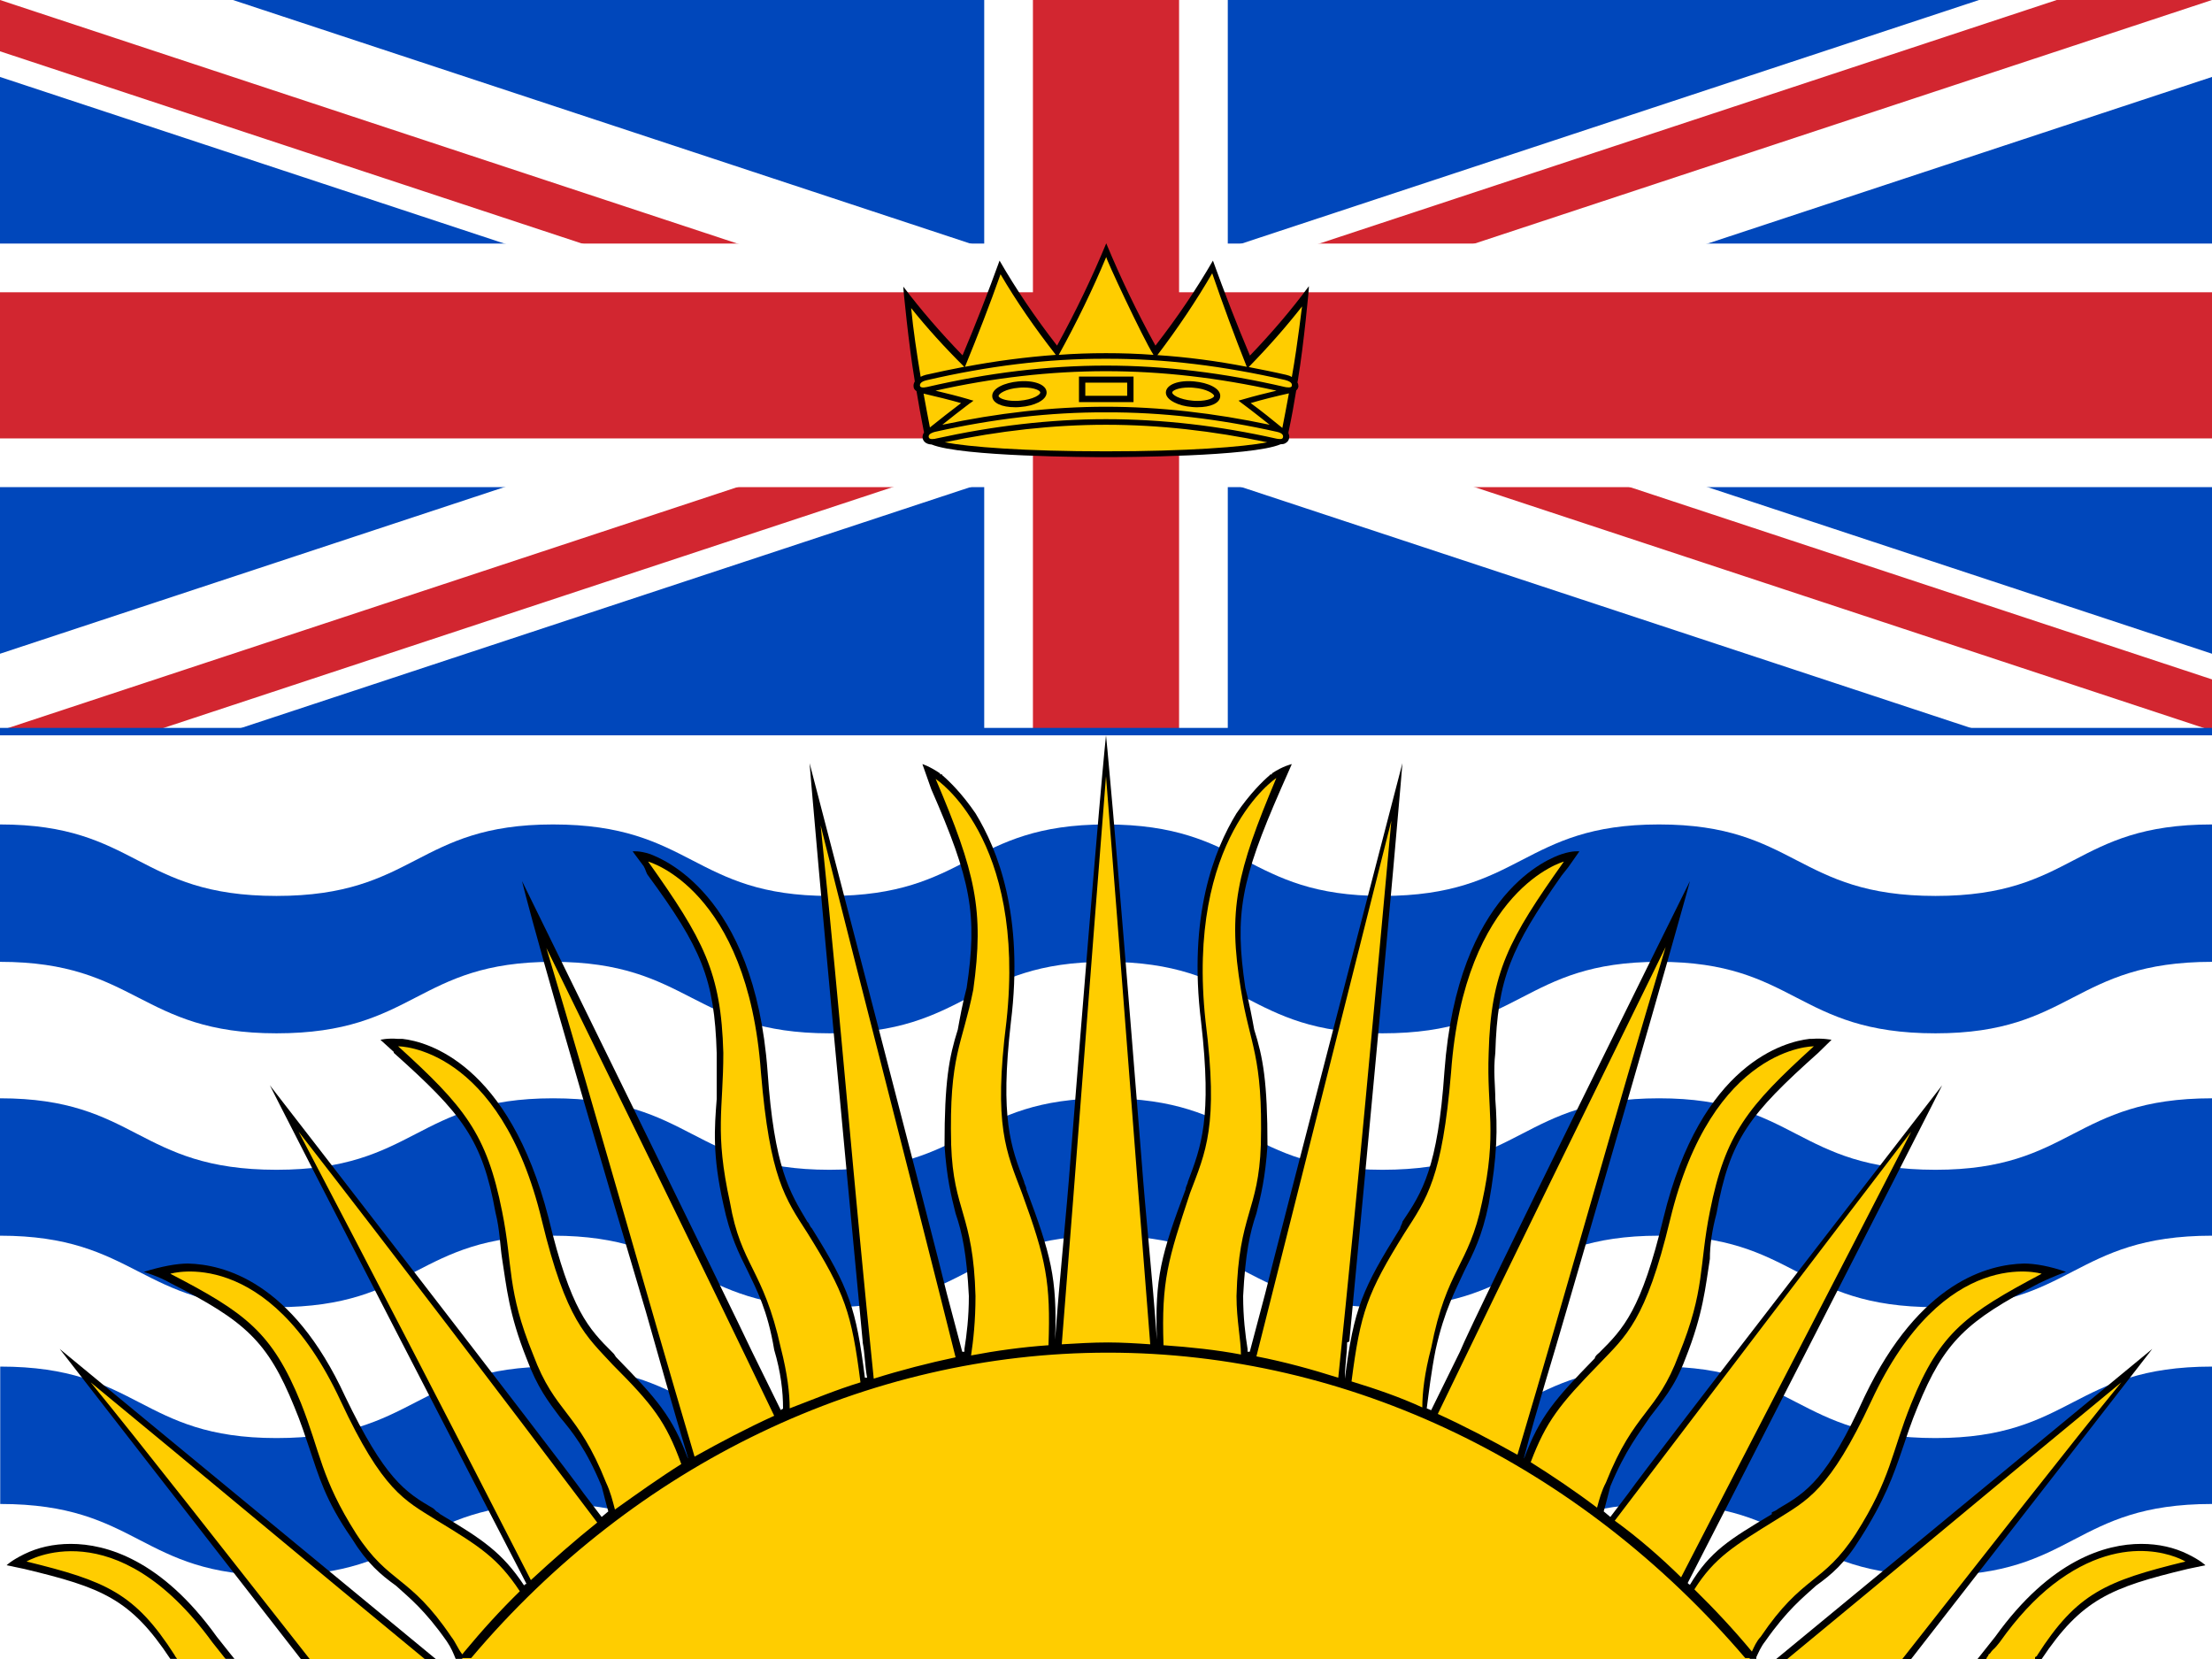 <?xml version="1.0"?>
<svg xmlns="http://www.w3.org/2000/svg" xmlns:xlink="http://www.w3.org/1999/xlink" version="1.1" width="480" height="360" viewBox="0 0 480 360">
<rect x="0" y="0" width="480" height="360" fill="#333333" stroke="none"/>
<!-- Generated by Kreative Vexillo v1.0 -->
<style>
.black{fill:rgb(0,0,0);}
.blue{fill:rgb(0,71,187);}
.red{fill:rgb(210,38,48);}
.white{fill:rgb(255,255,255);}
.yellow{fill:rgb(255,205,0);}
</style>
<defs>
<path id="cf" d="M 0.444 0.126 C 0.443 0.133 0.42 0.146 0.375 0.146 C 0.369 0.146 0.362 0.146 0.355 0.145 C 0.331 0.143 0.307 0.137 0.291 0.129 C 0.277 0.122 0.271 0.115 0.272 0.111 C 0.272 0.104 0.296 0.091 0.34 0.091 C 0.346 0.091 0.353 0.091 0.36 0.092 C 0.413 0.096 0.444 0.117 0.444 0.126 Z M -0.338 0.091 C -0.344 0.091 -0.351 0.091 -0.358 0.092 C -0.411 0.096 -0.442 0.117 -0.441 0.126 C -0.441 0.133 -0.417 0.146 -0.373 0.146 C -0.367 0.146 -0.36 0.146 -0.353 0.145 C -0.329 0.143 -0.305 0.137 -0.289 0.129 C -0.275 0.122 -0.269 0.115 -0.27 0.111 C -0.27 0.104 -0.293 0.091 -0.338 0.091 Z M 0.087 0.071 H -0.085 V 0.125 H 0.087 V 0.071 Z M -0.662 0.316 C -0.563 0.335 -0.335 0.353 -2.0003319E-4 0.353 C 0.334 0.353 0.563 0.335 0.662 0.316 C 0.439 0.269 0.218 0.244 -2.0003319E-4 0.244 C -0.218 0.244 -0.439 0.269 -0.662 0.316 Z M 0.594 0.155 C 0.634 0.184 0.684 0.224 0.724 0.257 C 0.732 0.215 0.742 0.166 0.751 0.115 C 0.702 0.126 0.636 0.142 0.594 0.155 Z M 0.706 0.302 C 0.713 0.303 0.719 0.303 0.723 0.301 C 0.724 0.3 0.726 0.299 0.727 0.294 C 0.729 0.281 0.712 0.275 0.702 0.273 C 0.465 0.22 0.231 0.192 -9.995699E-5 0.193 C -0.231 0.192 -0.465 0.22 -0.702 0.273 C -0.71 0.275 -0.73 0.281 -0.728 0.294 C -0.727 0.297 -0.726 0.305 -0.706 0.302 C -0.704 0.302 -0.702 0.302 -0.7 0.301 C -0.464 0.249 -0.231 0.221 -9.9897385E-5 0.221 C 0.231 0.221 0.464 0.248 0.7 0.301 C 0.702 0.301 0.704 0.302 0.706 0.302 Z M 0.565 0.139 C 0.558 0.141 0.551 0.143 0.544 0.145 C 0.55 0.15 0.556 0.154 0.561 0.158 C 0.599 0.186 0.635 0.215 0.672 0.244 C 0.445 0.196 0.221 0.17 -2.0003319E-4 0.17 C -0.222 0.17 -0.446 0.196 -0.672 0.244 C -0.636 0.215 -0.599 0.186 -0.562 0.158 C -0.556 0.154 -0.55 0.15 -0.544 0.145 C -0.551 0.143 -0.558 0.142 -0.565 0.139 C -0.609 0.126 -0.654 0.115 -0.7 0.104 C -0.463 0.051 -0.23 0.024 -1.0E-4 0.024 C 0.23 0.024 0.462 0.051 0.7 0.104 C 0.654 0.115 0.609 0.126 0.565 0.139 Z M -0.244 0.109 C -0.246 0.079 -0.295 0.06 -0.36 0.066 C -0.415 0.071 -0.47 0.094 -0.467 0.128 C -0.465 0.155 -0.428 0.172 -0.373 0.172 C -0.366 0.172 -0.358 0.172 -0.351 0.171 C -0.323 0.169 -0.297 0.162 -0.277 0.152 C -0.246 0.136 -0.243 0.118 -0.244 0.109 Z M 0.113 0.046 H -0.111 V 0.151 H 0.113 V 0.046 Z M 0.469 0.128 C 0.472 0.094 0.418 0.071 0.362 0.066 C 0.297 0.06 0.249 0.079 0.246 0.109 C 0.245 0.118 0.248 0.136 0.28 0.152 C 0.299 0.162 0.325 0.169 0.353 0.171 C 0.361 0.172 0.368 0.172 0.375 0.172 C 0.43 0.172 0.467 0.155 0.469 0.128 Z M -0.582 0.006 C -0.663 -0.074 -0.736 -0.155 -0.8 -0.235 C -0.791 -0.143 -0.777 -0.05 -0.761 0.047 C -0.755 0.044 -0.748 0.041 -0.74 0.039 C -0.687 0.027 -0.634 0.016 -0.582 0.006 Z M -1.0E-4 -0.05 C 0.065 -0.05 0.13 -0.048 0.195 -0.043 C 0.151 -0.112 -0.004 -0.445 0.001 -0.445 C -0.055 -0.311 -0.12 -0.177 -0.194 -0.043 C -0.129 -0.048 -0.065 -0.05 -1.0E-4 -0.05 Z M 0.735 0.06 C 0.485 0.003 0.241 -0.028 -1.0E-4 -0.027 C -0.241 -0.028 -0.485 0.003 -0.736 0.061 C -0.745 0.063 -0.765 0.069 -0.764 0.083 C -0.763 0.091 -0.753 0.093 -0.735 0.089 C -0.485 0.031 -0.241 0.001 -2.9999018E-4 0.001 C 0.241 0.001 0.485 0.031 0.735 0.089 C 0.737 0.089 0.739 0.09 0.741 0.09 C 0.749 0.091 0.755 0.091 0.759 0.089 C 0.76 0.089 0.763 0.087 0.763 0.082 V 0.082 C 0.765 0.069 0.746 0.063 0.735 0.06 Z M -0.579 0.006 C -0.453 -0.018 -0.329 -0.034 -0.206 -0.043 C -0.292 -0.153 -0.368 -0.263 -0.433 -0.374 C -0.478 -0.247 -0.527 -0.121 -0.579 0.006 Z M 0.211 -0.042 C 0.332 -0.034 0.455 -0.018 0.578 0.006 C 0.527 -0.122 0.48 -0.25 0.436 -0.378 C 0.371 -0.266 0.296 -0.154 0.211 -0.042 Z M 0.586 0.007 C 0.637 0.017 0.688 0.027 0.74 0.039 C 0.749 0.041 0.757 0.044 0.763 0.048 C 0.789 -0.1 0.804 -0.242 0.805 -0.242 C 0.74 -0.159 0.667 -0.076 0.586 0.007 Z M -0.723 0.255 C -0.681 0.221 -0.637 0.187 -0.595 0.155 C -0.637 0.143 -0.701 0.127 -0.749 0.116 C -0.741 0.161 -0.732 0.207 -0.723 0.255 Z"/>
<path id="cs" d="M 0.833 -0.325 C 0.763 -0.23 0.682 -0.135 0.591 -0.04 C 0.536 -0.17 0.486 -0.3 0.439 -0.43 C 0.372 -0.314 0.294 -0.198 0.203 -0.081 C 0.126 -0.221 0.059 -0.361 0.001 -0.501 C -0.057 -0.361 -0.124 -0.221 -0.201 -0.081 C -0.292 -0.198 -0.37 -0.314 -0.437 -0.43 C -0.484 -0.3 -0.534 -0.171 -0.589 -0.041 C -0.68 -0.135 -0.761 -0.229 -0.832 -0.323 C -0.834 -0.323 -0.808 -0.071 -0.788 0.046 C -0.787 0.053 -0.786 0.059 -0.785 0.066 C -0.789 0.073 -0.791 0.08 -0.79 0.087 C -0.79 0.094 -0.786 0.101 -0.778 0.106 C -0.769 0.161 -0.759 0.215 -0.749 0.266 C -0.748 0.269 -0.748 0.272 -0.747 0.275 C -0.752 0.283 -0.754 0.291 -0.753 0.298 C -0.751 0.311 -0.74 0.324 -0.716 0.325 C -0.595 0.375 -0.067 0.377 -9.9897385E-5 0.377 C 0.067 0.377 0.598 0.375 0.717 0.324 C 0.724 0.324 0.731 0.323 0.736 0.32 C 0.745 0.315 0.751 0.308 0.752 0.298 C 0.753 0.292 0.752 0.285 0.749 0.279 C 0.749 0.274 0.75 0.27 0.751 0.266 C 0.762 0.214 0.772 0.159 0.781 0.103 C 0.786 0.099 0.789 0.093 0.79 0.087 C 0.79 0.081 0.789 0.076 0.786 0.07 C 0.788 0.062 0.789 0.054 0.79 0.046 C 0.81 -0.071 0.835 -0.325 0.833 -0.325 Z"/>
<path id="sf" d="M -0.02 -0.339 C -0.013 -0.548 -0.007 -0.741 0.0 -0.951 C 0.007 -0.742 0.013 -0.549 0.02 -0.339 C 0.014 -0.34 0.007 -0.341 8.999985E-4 -0.341 C -0.006 -0.341 -0.013 -0.34 -0.02 -0.339 Z M -0.06 -0.721 C -0.065 -0.661 -0.071 -0.651 -0.07 -0.554 C -0.069 -0.482 -0.06 -0.48 -0.059 -0.391 C -0.059 -0.364 -0.06 -0.343 -0.061 -0.327 C -0.05 -0.332 -0.038 -0.336 -0.026 -0.338 C -0.025 -0.406 -0.027 -0.43 -0.038 -0.502 C -0.045 -0.546 -0.051 -0.574 -0.045 -0.687 C -0.036 -0.885 -0.077 -0.948 -0.077 -0.948 C -0.059 -0.847 -0.055 -0.807 -0.06 -0.721 Z M -0.17 -0.492 C -0.165 -0.423 -0.155 -0.421 -0.147 -0.335 C -0.144 -0.307 -0.143 -0.286 -0.143 -0.27 C -0.132 -0.28 -0.122 -0.29 -0.111 -0.298 C -0.115 -0.373 -0.118 -0.394 -0.135 -0.459 C -0.145 -0.496 -0.152 -0.518 -0.156 -0.632 C -0.162 -0.83 -0.207 -0.859 -0.207 -0.859 C -0.182 -0.775 -0.174 -0.74 -0.173 -0.653 C -0.173 -0.592 -0.177 -0.568 -0.17 -0.492 Z M 0.061 -0.328 C 0.061 -0.344 0.059 -0.365 0.059 -0.391 C 0.06 -0.48 0.069 -0.482 0.07 -0.554 C 0.071 -0.651 0.065 -0.661 0.061 -0.721 C 0.055 -0.807 0.059 -0.847 0.077 -0.949 C 0.077 -0.949 0.036 -0.885 0.045 -0.687 C 0.051 -0.574 0.045 -0.546 0.038 -0.502 C 0.028 -0.43 0.025 -0.407 0.026 -0.338 C 0.038 -0.336 0.05 -0.333 0.061 -0.328 Z M -0.068 -0.325 C -0.089 -0.525 -0.108 -0.698 -0.129 -0.898 C -0.12 -0.691 -0.114 -0.509 -0.105 -0.302 C -0.093 -0.311 -0.08 -0.319 -0.068 -0.325 Z M 0.186 -0.22 C 0.21 -0.412 0.229 -0.577 0.253 -0.767 C 0.217 -0.592 0.186 -0.442 0.15 -0.264 C 0.162 -0.251 0.174 -0.236 0.186 -0.22 Z M 0.223 -0.318 C 0.205 -0.274 0.199 -0.256 0.192 -0.212 C 0.202 -0.197 0.212 -0.181 0.222 -0.163 C 0.223 -0.172 0.224 -0.181 0.226 -0.19 C 0.239 -0.268 0.249 -0.264 0.259 -0.328 C 0.271 -0.398 0.268 -0.423 0.273 -0.482 C 0.28 -0.566 0.29 -0.595 0.32 -0.66 C 0.32 -0.66 0.274 -0.661 0.255 -0.473 C 0.244 -0.364 0.235 -0.348 0.223 -0.318 Z M 0.143 -0.271 C 0.143 -0.287 0.144 -0.308 0.147 -0.335 C 0.154 -0.421 0.164 -0.423 0.17 -0.492 C 0.177 -0.568 0.172 -0.592 0.173 -0.653 C 0.174 -0.74 0.182 -0.775 0.207 -0.859 C 0.207 -0.859 0.162 -0.83 0.156 -0.632 C 0.152 -0.518 0.145 -0.496 0.135 -0.459 C 0.118 -0.394 0.115 -0.373 0.111 -0.299 C 0.122 -0.291 0.133 -0.282 0.143 -0.271 Z M 0.105 -0.303 C 0.114 -0.51 0.121 -0.696 0.129 -0.903 C 0.108 -0.704 0.089 -0.525 0.068 -0.326 C 0.081 -0.32 0.093 -0.312 0.105 -0.303 Z M 0.23 -0.149 C 0.241 -0.13 0.251 -0.109 0.26 -0.088 C 0.295 -0.25 0.33 -0.41 0.364 -0.568 C 0.32 -0.431 0.275 -0.29 0.23 -0.149 Z M -0.29 -0.008 C -0.282 -0.031 -0.274 -0.052 -0.265 -0.073 C -0.275 -0.109 -0.283 -0.121 -0.303 -0.15 C -0.317 -0.171 -0.327 -0.181 -0.346 -0.278 C -0.379 -0.447 -0.423 -0.415 -0.423 -0.415 C -0.389 -0.373 -0.377 -0.352 -0.364 -0.276 L -0.364 -0.276 C -0.355 -0.222 -0.355 -0.195 -0.339 -0.135 C -0.324 -0.08 -0.315 -0.091 -0.296 -0.024 C -0.294 -0.018 -0.293 -0.011 -0.291 -0.005 L -0.29 -0.008 Z M 0.291 -0.001 H 0.289 C 0.214 -0.21 0.11 -0.33 9.0E-4 -0.33 C -0.108 -0.33 -0.213 -0.21 -0.287 -0.001 H -0.291 C -0.291 -7.000037E-4 -0.291 -3.0000374E-4 -0.291 -3.7252903E-9 H 0.291 C 0.291 -1.0000372E-4 0.291 -3.0000374E-4 0.291 -4.0000372E-4 C 0.291 -6.0E-4 0.291 -9.0E-4 0.291 -0.001 Z M 0.339 -0.135 C 0.355 -0.195 0.355 -0.222 0.364 -0.275 C 0.377 -0.352 0.389 -0.372 0.423 -0.415 C 0.423 -0.415 0.379 -0.447 0.346 -0.278 C 0.327 -0.181 0.317 -0.171 0.303 -0.15 C 0.284 -0.122 0.275 -0.109 0.266 -0.075 C 0.275 -0.054 0.284 -0.031 0.292 -0.008 C 0.293 -0.013 0.294 -0.019 0.296 -0.024 C 0.315 -0.091 0.324 -0.08 0.339 -0.135 Z M 0.459 -0.298 C 0.459 -0.298 0.459 -0.298 0.459 -0.298 C 0.459 -0.298 0.459 -0.298 0.459 -0.298 C 0.409 -0.2 0.359 -0.1 0.308 0.0 H 0.308 H 0.36 H 0.36 C 0.397 -0.112 0.437 -0.234 0.459 -0.298 Z M 0.488 -0.105 C 0.488 -0.105 0.488 -0.105 0.488 -0.105 C 0.488 -0.105 0.462 -0.143 0.428 -0.08 C 0.42 -0.065 0.412 -0.045 0.404 -0.018 C 0.403 -0.015 0.402 -0.012 0.401 -0.01 C 0.4 -0.008 0.4 -0.006 0.399 -0.005 C 0.399 -0.003 0.398 -0.002 0.398 -2.3283064E-9 H 0.42 C 0.42 -4.0000232E-4 0.42 -8.000023E-4 0.42 -0.001 L 0.42 -0.001 C 0.42 -0.002 0.42 -0.002 0.42 -0.002 C 0.421 -0.003 0.421 -0.004 0.421 -0.004 C 0.439 -0.071 0.452 -0.084 0.488 -0.105 L 0.488 -0.105 Z M -0.273 -0.482 C -0.268 -0.423 -0.271 -0.398 -0.259 -0.328 C -0.249 -0.264 -0.239 -0.268 -0.226 -0.19 C -0.224 -0.18 -0.223 -0.17 -0.222 -0.161 C -0.212 -0.178 -0.202 -0.195 -0.192 -0.21 C -0.199 -0.256 -0.205 -0.274 -0.223 -0.317 C -0.235 -0.348 -0.244 -0.364 -0.255 -0.472 C -0.274 -0.661 -0.32 -0.66 -0.32 -0.66 C -0.29 -0.595 -0.28 -0.566 -0.273 -0.482 Z M -0.15 -0.262 C -0.186 -0.441 -0.217 -0.59 -0.253 -0.766 C -0.229 -0.575 -0.21 -0.411 -0.186 -0.218 C -0.174 -0.234 -0.162 -0.249 -0.15 -0.262 Z M -0.23 -0.147 C -0.275 -0.289 -0.32 -0.43 -0.365 -0.568 C -0.33 -0.409 -0.295 -0.248 -0.26 -0.085 C -0.25 -0.107 -0.24 -0.128 -0.23 -0.147 Z M -0.36 0.0 H -0.308 C -0.359 -0.1 -0.409 -0.2 -0.459 -0.298 C -0.437 -0.234 -0.397 -0.112 -0.36 0.0 Z M -0.488 -0.105 C -0.452 -0.084 -0.439 -0.071 -0.421 -0.004 C -0.421 -0.003 -0.42 -0.001 -0.42 1.8626451E-9 H -0.398 C -0.4 -0.006 -0.402 -0.012 -0.404 -0.018 C -0.448 -0.162 -0.488 -0.105 -0.488 -0.105 Z"/>
<path id="ss" d="M -0.473 -0.334 C -0.473 -0.334 -0.332 -0.057 -0.303 0.0 H -0.364 C -0.401 -0.113 -0.473 -0.334 -0.473 -0.334 Z M -0.402 -0.024 C -0.427 -0.107 -0.452 -0.124 -0.468 -0.124 C -0.476 -0.124 -0.483 -0.12 -0.489 -0.113 C -0.495 -0.106 -0.497 -0.101 -0.497 -0.101 L -0.489 -0.097 C -0.454 -0.077 -0.441 -0.065 -0.423 -1.0000169E-4 H -0.394 L -0.396 -0.006 C -0.398 -0.012 -0.4 -0.018 -0.402 -0.024 Z M 0.489 -0.113 C 0.483 -0.12 0.476 -0.124 0.468 -0.124 C 0.452 -0.124 0.427 -0.107 0.402 -0.024 C 0.4 -0.018 0.398 -0.012 0.396 -0.006 L 0.394 0.0 H 0.423 C 0.441 -0.064 0.454 -0.077 0.489 -0.097 L 0.497 -0.101 C 0.497 -0.101 0.495 -0.106 0.489 -0.113 Z M 0.303 0.0 H 0.364 C 0.401 -0.113 0.473 -0.334 0.473 -0.334 S 0.332 -0.057 0.303 0.0 Z M 0.321 -0.079 C 0.328 -0.091 0.334 -0.103 0.341 -0.13 C 0.352 -0.171 0.356 -0.198 0.36 -0.226 C 0.362 -0.24 0.364 -0.255 0.367 -0.272 C 0.379 -0.342 0.389 -0.364 0.422 -0.405 C 0.428 -0.412 0.434 -0.417 0.434 -0.417 C 0.427 -0.423 0.42 -0.426 0.415 -0.426 H 0.415 C 0.399 -0.425 0.368 -0.407 0.343 -0.283 C 0.326 -0.194 0.317 -0.18 0.304 -0.162 C 0.303 -0.16 0.302 -0.159 0.301 -0.158 L 0.301 -0.156 C 0.282 -0.129 0.273 -0.116 0.264 -0.08 C 0.263 -0.081 0.263 -0.082 0.263 -0.082 C 0.359 -0.528 0.378 -0.618 0.378 -0.618 S 0.246 -0.212 0.236 -0.178 L 0.228 -0.153 C 0.227 -0.155 0.226 -0.157 0.225 -0.159 C 0.226 -0.167 0.227 -0.177 0.228 -0.186 C 0.235 -0.226 0.241 -0.243 0.246 -0.261 C 0.251 -0.277 0.257 -0.292 0.262 -0.324 C 0.27 -0.372 0.271 -0.401 0.273 -0.431 C 0.273 -0.446 0.274 -0.462 0.276 -0.48 C 0.282 -0.56 0.291 -0.587 0.322 -0.653 L 0.322 -0.653 L 0.328 -0.667 C 0.328 -0.667 0.324 -0.669 0.319 -0.668 C 0.319 -0.668 0.318 -0.668 0.318 -0.668 C 0.318 -0.668 0.318 -0.668 0.318 -0.668 V -0.668 C 0.307 -0.665 0.269 -0.642 0.252 -0.475 C 0.242 -0.376 0.234 -0.356 0.223 -0.33 C 0.222 -0.328 0.221 -0.326 0.221 -0.324 C 0.203 -0.28 0.196 -0.261 0.189 -0.216 C 0.189 -0.216 0.189 -0.217 0.189 -0.217 C 0.195 -0.272 0.202 -0.324 0.208 -0.374 C 0.256 -0.766 0.264 -0.838 0.264 -0.838 S 0.166 -0.367 0.16 -0.331 L 0.147 -0.268 C 0.146 -0.269 0.146 -0.269 0.145 -0.27 C 0.146 -0.288 0.147 -0.309 0.149 -0.333 C 0.153 -0.376 0.158 -0.397 0.162 -0.418 C 0.166 -0.437 0.17 -0.455 0.173 -0.49 C 0.177 -0.543 0.177 -0.572 0.176 -0.603 C 0.176 -0.618 0.175 -0.633 0.176 -0.653 C 0.177 -0.733 0.183 -0.766 0.206 -0.844 L 0.206 -0.844 C 0.207 -0.847 0.208 -0.85 0.209 -0.853 L 0.209 -0.853 L 0.214 -0.87 C 0.214 -0.87 0.211 -0.871 0.206 -0.867 C 0.201 -0.863 0.159 -0.827 0.153 -0.633 C 0.15 -0.529 0.143 -0.503 0.134 -0.471 C 0.134 -0.469 0.133 -0.466 0.133 -0.464 C 0.116 -0.399 0.112 -0.378 0.108 -0.302 C 0.108 -0.303 0.108 -0.303 0.108 -0.303 C 0.108 -0.316 0.109 -0.329 0.109 -0.341 L 0.11 -0.342 C 0.131 -0.87 0.134 -0.965 0.134 -0.965 S 0.076 -0.434 0.072 -0.394 L 0.065 -0.331 C 0.065 -0.331 0.065 -0.331 0.065 -0.331 C 0.065 -0.331 0.064 -0.331 0.064 -0.331 C 0.064 -0.332 0.064 -0.333 0.064 -0.334 C 0.063 -0.349 0.062 -0.368 0.062 -0.391 C 0.063 -0.437 0.065 -0.459 0.068 -0.48 C 0.07 -0.499 0.072 -0.518 0.073 -0.553 C 0.073 -0.622 0.071 -0.648 0.067 -0.678 C 0.066 -0.691 0.065 -0.704 0.063 -0.723 C 0.058 -0.802 0.061 -0.839 0.079 -0.937 L 0.084 -0.964 C 0.084 -0.964 0.08 -0.962 0.075 -0.954 C 0.075 -0.954 0.075 -0.954 0.075 -0.953 C 0.075 -0.953 0.074 -0.953 0.074 -0.952 L 0.074 -0.952 C 0.071 -0.946 0.065 -0.932 0.059 -0.911 C 0.049 -0.872 0.037 -0.801 0.043 -0.686 C 0.048 -0.582 0.043 -0.552 0.037 -0.514 C 0.037 -0.512 0.036 -0.509 0.036 -0.506 C 0.025 -0.436 0.022 -0.411 0.023 -0.344 C 0.023 -0.344 0.023 -0.344 0.023 -0.344 C 0.023 -0.344 0.023 -0.344 0.023 -0.344 C 0.021 -0.411 0.018 -0.476 0.016 -0.54 C 0.003 -0.93 0.0 -0.995 0.0 -0.995 S -0.003 -0.931 -0.016 -0.54 C -0.018 -0.476 -0.021 -0.411 -0.023 -0.344 C -0.023 -0.344 -0.023 -0.344 -0.023 -0.344 C -0.023 -0.344 -0.023 -0.344 -0.023 -0.344 C -0.022 -0.411 -0.025 -0.436 -0.036 -0.506 C -0.036 -0.509 -0.037 -0.512 -0.037 -0.514 C -0.043 -0.552 -0.048 -0.582 -0.043 -0.686 C -0.037 -0.801 -0.049 -0.872 -0.059 -0.911 C -0.065 -0.932 -0.071 -0.946 -0.074 -0.952 L -0.074 -0.952 C -0.074 -0.953 -0.074 -0.953 -0.075 -0.953 C -0.075 -0.954 -0.075 -0.954 -0.075 -0.954 C -0.08 -0.962 -0.083 -0.964 -0.083 -0.964 L -0.079 -0.937 C -0.061 -0.839 -0.058 -0.802 -0.063 -0.723 C -0.065 -0.705 -0.066 -0.691 -0.067 -0.678 C -0.071 -0.648 -0.073 -0.622 -0.073 -0.553 C -0.072 -0.518 -0.07 -0.499 -0.068 -0.48 C -0.065 -0.459 -0.063 -0.437 -0.062 -0.391 C -0.062 -0.368 -0.063 -0.349 -0.064 -0.334 C -0.064 -0.333 -0.064 -0.332 -0.064 -0.331 C -0.064 -0.331 -0.065 -0.331 -0.065 -0.331 C -0.065 -0.331 -0.065 -0.331 -0.065 -0.331 L -0.072 -0.394 C -0.076 -0.435 -0.134 -0.965 -0.134 -0.965 S -0.131 -0.87 -0.11 -0.342 L -0.11 -0.341 C -0.109 -0.329 -0.109 -0.316 -0.108 -0.303 C -0.109 -0.303 -0.109 -0.303 -0.109 -0.303 C -0.113 -0.378 -0.116 -0.399 -0.133 -0.464 C -0.134 -0.466 -0.134 -0.469 -0.135 -0.471 C -0.143 -0.503 -0.15 -0.529 -0.153 -0.633 C -0.159 -0.827 -0.202 -0.863 -0.206 -0.867 C -0.211 -0.871 -0.214 -0.87 -0.214 -0.87 L -0.209 -0.854 L -0.209 -0.854 C -0.208 -0.85 -0.208 -0.847 -0.207 -0.844 L -0.207 -0.844 C -0.183 -0.766 -0.177 -0.733 -0.176 -0.653 C -0.176 -0.633 -0.176 -0.618 -0.176 -0.603 C -0.177 -0.572 -0.178 -0.543 -0.173 -0.49 C -0.17 -0.456 -0.166 -0.437 -0.162 -0.418 C -0.158 -0.398 -0.153 -0.376 -0.15 -0.333 C -0.147 -0.309 -0.146 -0.288 -0.146 -0.27 C -0.146 -0.269 -0.147 -0.269 -0.147 -0.268 L -0.16 -0.331 C -0.167 -0.367 -0.264 -0.838 -0.264 -0.838 S -0.257 -0.766 -0.208 -0.374 C -0.202 -0.324 -0.196 -0.272 -0.189 -0.217 C -0.189 -0.217 -0.189 -0.216 -0.189 -0.216 C -0.196 -0.261 -0.203 -0.28 -0.221 -0.324 C -0.222 -0.326 -0.222 -0.328 -0.223 -0.33 C -0.234 -0.356 -0.242 -0.376 -0.252 -0.475 C -0.27 -0.642 -0.307 -0.665 -0.318 -0.668 V -0.668 C -0.318 -0.668 -0.318 -0.668 -0.318 -0.668 C -0.319 -0.668 -0.319 -0.668 -0.32 -0.668 C -0.325 -0.669 -0.328 -0.667 -0.328 -0.667 L -0.322 -0.654 L -0.322 -0.653 C -0.291 -0.587 -0.282 -0.56 -0.276 -0.481 C -0.274 -0.462 -0.274 -0.446 -0.273 -0.431 C -0.271 -0.401 -0.27 -0.372 -0.262 -0.324 C -0.257 -0.292 -0.252 -0.277 -0.247 -0.261 C -0.241 -0.244 -0.235 -0.226 -0.228 -0.186 C -0.227 -0.177 -0.226 -0.167 -0.225 -0.159 C -0.226 -0.157 -0.227 -0.155 -0.228 -0.153 L -0.236 -0.178 C -0.246 -0.212 -0.378 -0.618 -0.378 -0.618 S -0.359 -0.528 -0.262 -0.081 C -0.263 -0.08 -0.263 -0.08 -0.263 -0.079 C -0.273 -0.115 -0.282 -0.129 -0.301 -0.156 L -0.302 -0.158 C -0.303 -0.159 -0.303 -0.16 -0.304 -0.162 C -0.317 -0.18 -0.326 -0.194 -0.344 -0.283 C -0.368 -0.407 -0.399 -0.425 -0.415 -0.426 C -0.42 -0.426 -0.427 -0.423 -0.435 -0.417 C -0.435 -0.417 -0.428 -0.412 -0.423 -0.405 C -0.389 -0.364 -0.379 -0.342 -0.367 -0.272 C -0.364 -0.255 -0.362 -0.24 -0.36 -0.226 C -0.356 -0.198 -0.353 -0.171 -0.341 -0.13 C -0.334 -0.103 -0.328 -0.091 -0.321 -0.079 C -0.315 -0.066 -0.308 -0.053 -0.298 -0.019 C -0.296 -0.012 -0.295 -0.006 -0.294 -1.0017492E-4 H 0.294 C 0.294 -5.0017494E-4 0.294 -9.001749E-4 0.294 -0.001 H 0.294 L 0.294 -0.002 C 0.295 -0.007 0.296 -0.013 0.298 -0.019 C 0.308 -0.053 0.315 -0.066 0.321 -0.079 Z"/>
<path id="wave" d="M 0.875 0.762 C 0.937 0.762 0.937 0.685 1.0 0.685 V 0.833 C 0.937 0.833 0.938 0.91 0.875 0.91 C 0.812 0.91 0.813 0.833 0.75 0.833 C 0.688 0.833 0.688 0.91 0.625 0.91 C 0.563 0.91 0.563 0.833 0.5 0.833 C 0.438 0.833 0.438 0.91 0.375 0.91 C 0.313 0.91 0.313 0.833 0.25 0.833 C 0.188 0.833 0.188 0.91 0.125 0.91 C 0.063 0.91 0.063 0.833 1.00046396E-4 0.833 V 0.685 C 0.063 0.685 0.063 0.762 0.125 0.762 C 0.188 0.762 0.188 0.685 0.25 0.685 C 0.313 0.685 0.313 0.762 0.375 0.762 C 0.438 0.762 0.438 0.685 0.5 0.685 C 0.563 0.685 0.563 0.762 0.625 0.762 C 0.688 0.762 0.688 0.685 0.75 0.685 C 0.812 0.685 0.812 0.762 0.875 0.762 Z M 0.75 0.396 C 0.688 0.396 0.688 0.473 0.625 0.473 C 0.563 0.473 0.563 0.396 0.5 0.396 C 0.438 0.396 0.438 0.473 0.375 0.473 C 0.313 0.473 0.313 0.396 0.25 0.396 C 0.188 0.396 0.188 0.473 0.125 0.473 C 0.062 0.473 0.062 0.396 0.0 0.396 V 0.544 C 0.062 0.544 0.063 0.621 0.125 0.621 C 0.188 0.621 0.188 0.544 0.25 0.544 C 0.312 0.544 0.313 0.621 0.375 0.621 C 0.438 0.621 0.438 0.544 0.5 0.544 C 0.563 0.544 0.563 0.621 0.625 0.621 C 0.688 0.621 0.688 0.544 0.75 0.544 C 0.812 0.544 0.812 0.621 0.875 0.621 C 0.937 0.621 0.937 0.544 1 0.544 V 0.396 C 0.937 0.396 0.937 0.473 0.875 0.473 C 0.812 0.473 0.812 0.396 0.75 0.396 Z M 0.875 0.178 C 0.812 0.178 0.812 0.101 0.75 0.101 C 0.688 0.101 0.688 0.178 0.625 0.178 C 0.563 0.178 0.563 0.101 0.5 0.101 C 0.438 0.101 0.438 0.178 0.375 0.178 C 0.313 0.178 0.313 0.101 0.25 0.101 C 0.188 0.101 0.188 0.178 0.125 0.178 C 0.062 0.178 0.062 0.101 0.0 0.101 V 0.249 C 0.062 0.249 0.063 0.326 0.125 0.326 C 0.188 0.326 0.188 0.249 0.25 0.249 C 0.312 0.249 0.313 0.326 0.375 0.326 C 0.438 0.326 0.438 0.249 0.5 0.249 C 0.563 0.249 0.563 0.326 0.625 0.326 C 0.688 0.326 0.688 0.249 0.75 0.249 C 0.812 0.249 0.812 0.326 0.875 0.326 C 0.937 0.326 0.937 0.249 1 0.249 V 0.101 C 0.937 0.101 0.938 0.178 0.875 0.178 Z M 1.0 -0.003 H 0.0 V 0.005 H 1.0 V -0.003 Z"/>
<clipPath id="clip0">
<path d="M 0 0 L 0 11.132 L 0 11.132 L 206.299 79.279 L 206.299 79.279 L 0 147.426 L 0 147.426 L 0 158.558 L 33.701 158.558 L 240 90.412 L 240 90.412 L 446.299 158.558 L 480 158.558 L 480 147.426 L 273.701 79.279 L 480 11.132 L 480 0 L 446.299 0 L 240 68.147 L 240 68.147 L 33.701 0 Z"/>
</clipPath>
</defs>
<g>
<g>
<rect x="0" y="0" width="480" height="158.558" class="blue"/>
<path d="M 0 0 L 0 16.698 L 0 16.698 L 189.449 79.279 L 189.449 79.279 L 0 141.86 L 0 141.86 L 0 158.558 L 50.551 158.558 L 240 95.978 L 240 95.978 L 429.449 158.558 L 480 158.558 L 480 141.86 L 290.551 79.279 L 290.551 79.279 L 480 16.698 L 480 0 L 429.449 0 L 240 62.581 L 240 62.581 L 240 62.581 L 240 62.581 L 240 62.581 L 240 62.581 L 50.551 0 Z" class="white"/>
<g clip-path="url(#clip0)">
<path d="M 0 0 L 240 79.279 L 0 79.279 Z" class="red"/>
<path d="M 480 0 L 240 79.279 L 240 0 Z" class="red"/>
<path d="M 0 158.558 L 240 79.279 L 240 158.558 Z" class="red"/>
<path d="M 480 158.558 L 240 79.279 L 480 79.279 Z" class="red"/>
</g>
<g>
<rect x="0" y="52.853" width="480" height="52.853" class="white"/>
<rect x="213.574" y="0" width="52.853" height="158.558" class="white"/>
</g>
<g>
<rect x="0" y="63.423" width="480" height="31.712" class="red"/>
<rect x="224.144" y="0" width="31.712" height="158.558" class="red"/>
</g>
</g>
<use xlink:href="#cs" transform="translate(240 79.279) scale(52.853 52.853) rotate(0)" class="black"/>
<use xlink:href="#cf" transform="translate(240 79.279) scale(52.853 52.853) rotate(0)" class="yellow"/>
<rect x="0" y="158.558" width="480" height="201.442" class="white"/>
<use xlink:href="#wave" transform="translate(0 158.558) scale(480 201.442) rotate(0)" class="blue"/>
<use xlink:href="#ss" transform="translate(240 360) scale(480 201.442) rotate(0)" class="black"/>
<use xlink:href="#sf" transform="translate(240 360) scale(480 201.442) rotate(0)" class="yellow"/>
</g>
</svg>
